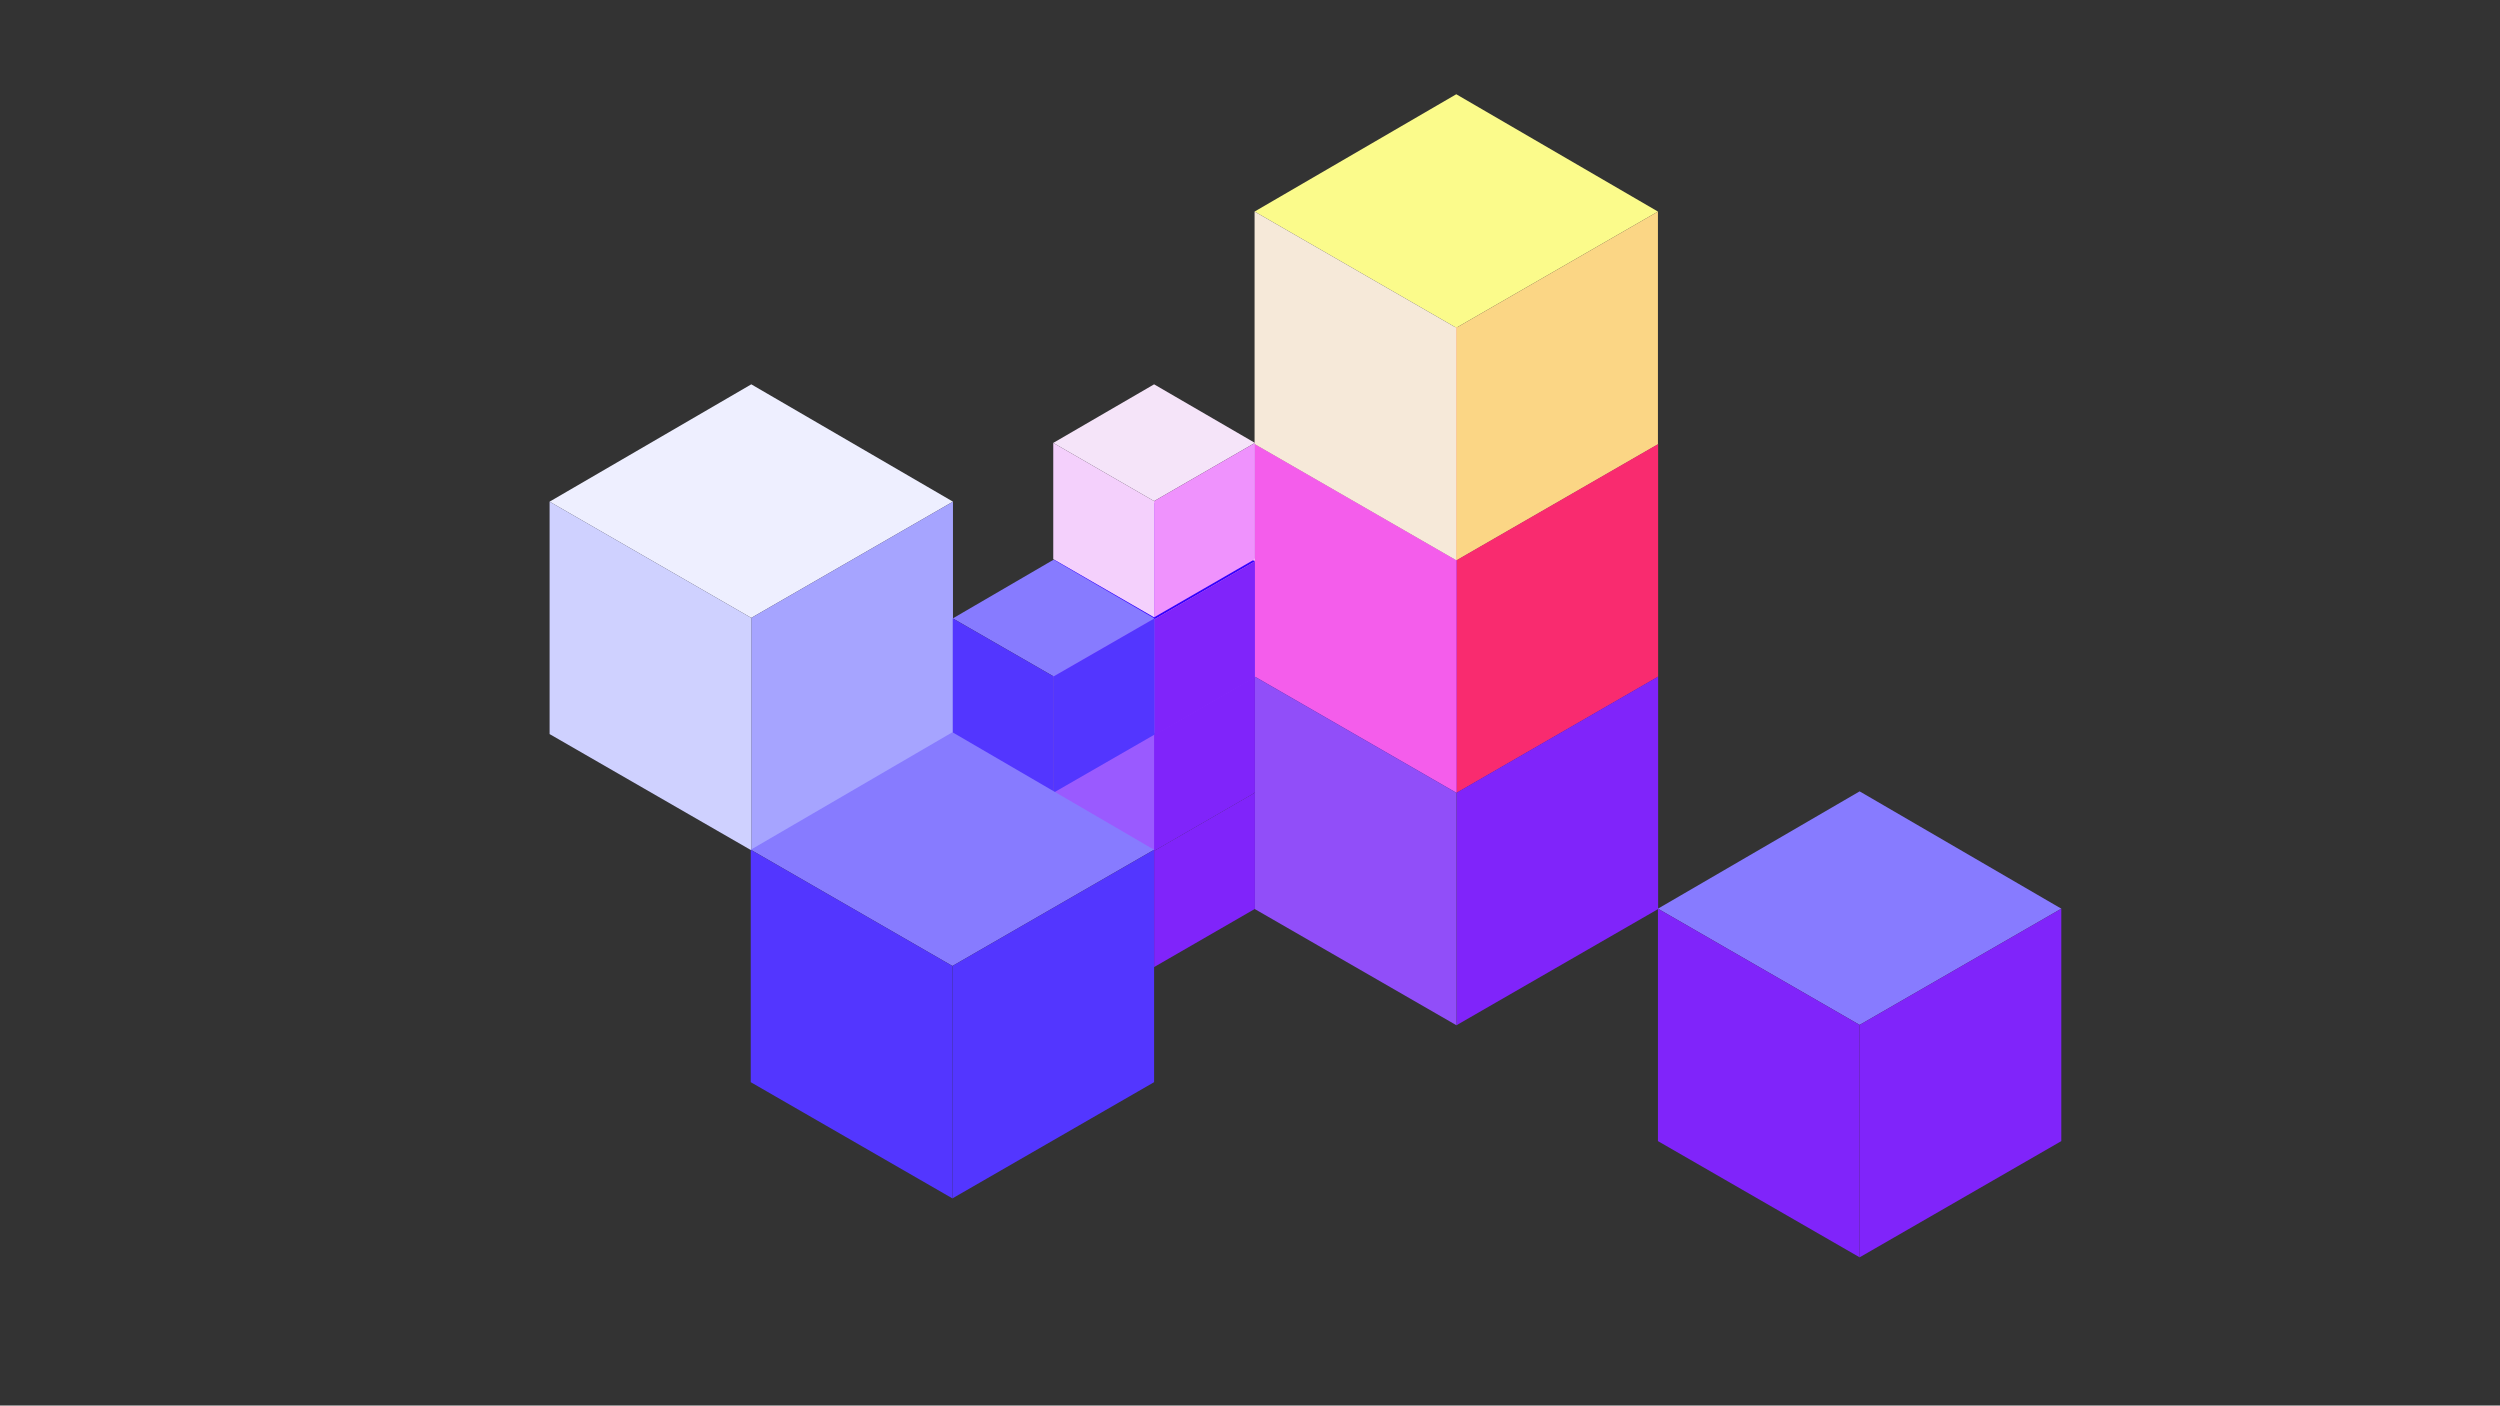 <?xml version="1.0" encoding="utf-8"?>
<!-- Generator: Adobe Illustrator 22.1.0, SVG Export Plug-In . SVG Version: 6.00 Build 0)  -->
<svg version="1.1" id="Layer_1" xmlns="http://www.w3.org/2000/svg" xmlns:xlink="http://www.w3.org/1999/xlink" x="0px" y="0px"
	 viewBox="0 0 1366 768" style="enable-background:new 0 0 1366 768;" xml:space="preserve">
<rect x="0" y="0" width="1366" height="768" fill="#333333" stroke="none"/>
<style type="text/css">
	.st0{fill:#FFFFFF;}
	.st1{fill:#606161;}
	.st2{fill:#CCC9C9;}
	.st3{fill:#8024FA;}
	.st4{fill:#3401FE;}
	.st5{fill:#9A5AFF;}
	.st6{fill:#F5E4F9;}
	.st7{fill:#EF92FD;}
	.st8{fill:#F4D0FC;}
	.st9{fill:#FBFB8B;}
	.st10{fill:#FBD685;}
	.st11{fill:#F6E9D9;}
	.st12{fill:#FA8380;}
	.st13{fill:#F92B6F;}
	.st14{fill:#F45DEB;}
	.st15{fill:#CFD1FF;}
	.st16{fill:#A4A5F5;}
	.st17{fill:#C3CDF0;}
	.st18{fill:#DFE5F4;}
	.st19{fill:#D3DBF2;}
	.st20{fill:#CAAAF9;}
	.st21{fill:#EADCFF;}
	.st22{fill:#EDEEFC;}
	.st23{fill:#877BFF;}
	.st24{fill:#5336FF;}
	.st25{fill:#914EF9;}
	.st26{fill:#EEEFFF;}
	.st27{fill:#A6A4FF;}
</style>
<polygon class="st3" points="906,369.7 795.8,433.2 685.6,369.7 795.8,305.6 "/>
<polygon class="st3" points="906,496.7 795.8,560.2 795.8,433.2 906,369.7 "/>
<polygon class="st25" points="685.6,496.7 795.8,560.2 795.8,433.2 685.6,369.7 "/>
<g>
	<polygon class="st3" points="685.7,433.1 630.6,464.9 575.5,433.1 630.6,401.1 	"/>
	<polygon class="st3" points="685.7,496.6 630.6,528.4 630.6,464.9 685.7,433.1 	"/>
</g>
<g>
	<polygon class="st4" points="685.7,369.4 630.6,401.2 575.5,369.4 630.6,337.4 	"/>
	<polygon class="st3" points="685.7,432.9 630.6,464.7 630.6,401.2 685.7,369.4 	"/>
	<polygon class="st5" points="575.5,432.9 630.6,464.7 630.6,401.2 575.5,369.4 	"/>
</g>
<g>
	<polygon class="st6" points="686.7,305.7 631.6,337.5 576.5,305.7 631.6,273.7 	"/>
	<polygon class="st7" points="686.7,369.2 631.6,401 631.6,337.5 686.7,305.7 	"/>
	<polygon class="st8" points="576.5,369.2 631.6,401 631.6,337.5 576.5,305.7 	"/>
</g>
<g>
	<polygon class="st12" points="906,242.6 795.8,306.1 685.6,242.6 795.8,178.4 	"/>
	<polygon class="st13" points="906,369.6 795.8,433.1 795.8,306.1 906,242.6 	"/>
	<polygon class="st14" points="685.6,369.6 795.8,433.1 795.8,306.1 685.6,242.6 	"/>
</g>
<polygon class="st26" points="520.7,274.1 410.5,337.6 300.3,274.1 410.5,210 "/>
<polygon class="st27" points="520.7,401.1 410.5,464.6 410.5,337.6 520.7,274.1 "/>
<polygon class="st15" points="300.3,401.1 410.5,464.6 410.5,337.6 300.3,274.1 "/>
<g>
	<polygon class="st4" points="685.7,306.7 630.6,338.5 575.5,306.7 630.6,274.7 	"/>
	<polygon class="st3" points="685.7,370.2 630.6,402 630.6,338.5 685.7,306.7 	"/>
	<polygon class="st5" points="575.5,370.2 630.6,402 630.6,338.5 575.5,306.7 	"/>
</g>
<g>
	<polygon class="st6" points="685.7,242 630.6,273.8 575.5,242 630.6,210 	"/>
	<polygon class="st7" points="685.7,305.5 630.6,337.3 630.6,273.8 685.7,242 	"/>
	<polygon class="st8" points="575.5,305.5 630.6,337.3 630.6,273.8 575.5,242 	"/>
</g>
<polygon class="st23" points="1126.3,496.5 1016.1,560 905.9,496.5 1016.1,432.4 "/>
<polygon class="st3" points="1126.3,623.5 1016.1,687 1016.1,560 1126.3,496.5 "/>
<polygon class="st3" points="905.9,623.5 1016.1,687 1016.1,560 905.9,496.5 "/>
<g>
	<polygon class="st23" points="630.8,337.9 575.7,369.6 520.6,337.9 575.7,305.8 	"/>
	<polygon class="st24" points="630.8,401.4 575.7,433.1 575.7,369.6 630.8,337.9 	"/>
	<polygon class="st24" points="520.6,401.4 575.7,433.1 575.7,369.6 520.6,337.9 	"/>
</g>
<g>
	<polygon class="st23" points="630.6,464.3 520.4,527.8 410.2,464.3 520.4,400.1 	"/>
	<polygon class="st24" points="630.6,591.3 520.4,654.8 520.4,527.8 630.6,464.3 	"/>
	<polygon class="st24" points="410.2,591.3 520.4,654.8 520.4,527.8 410.2,464.3 	"/>
</g>
<polygon class="st9" points="905.9,115.6 795.7,179.1 685.5,115.6 795.7,51.5 "/>
<polygon class="st10" points="905.9,242.6 795.7,306.1 795.7,179.1 905.9,115.6 "/>
<polygon class="st11" points="685.5,242.6 795.7,306.1 795.7,179.1 685.5,115.6 "/>
</svg>
